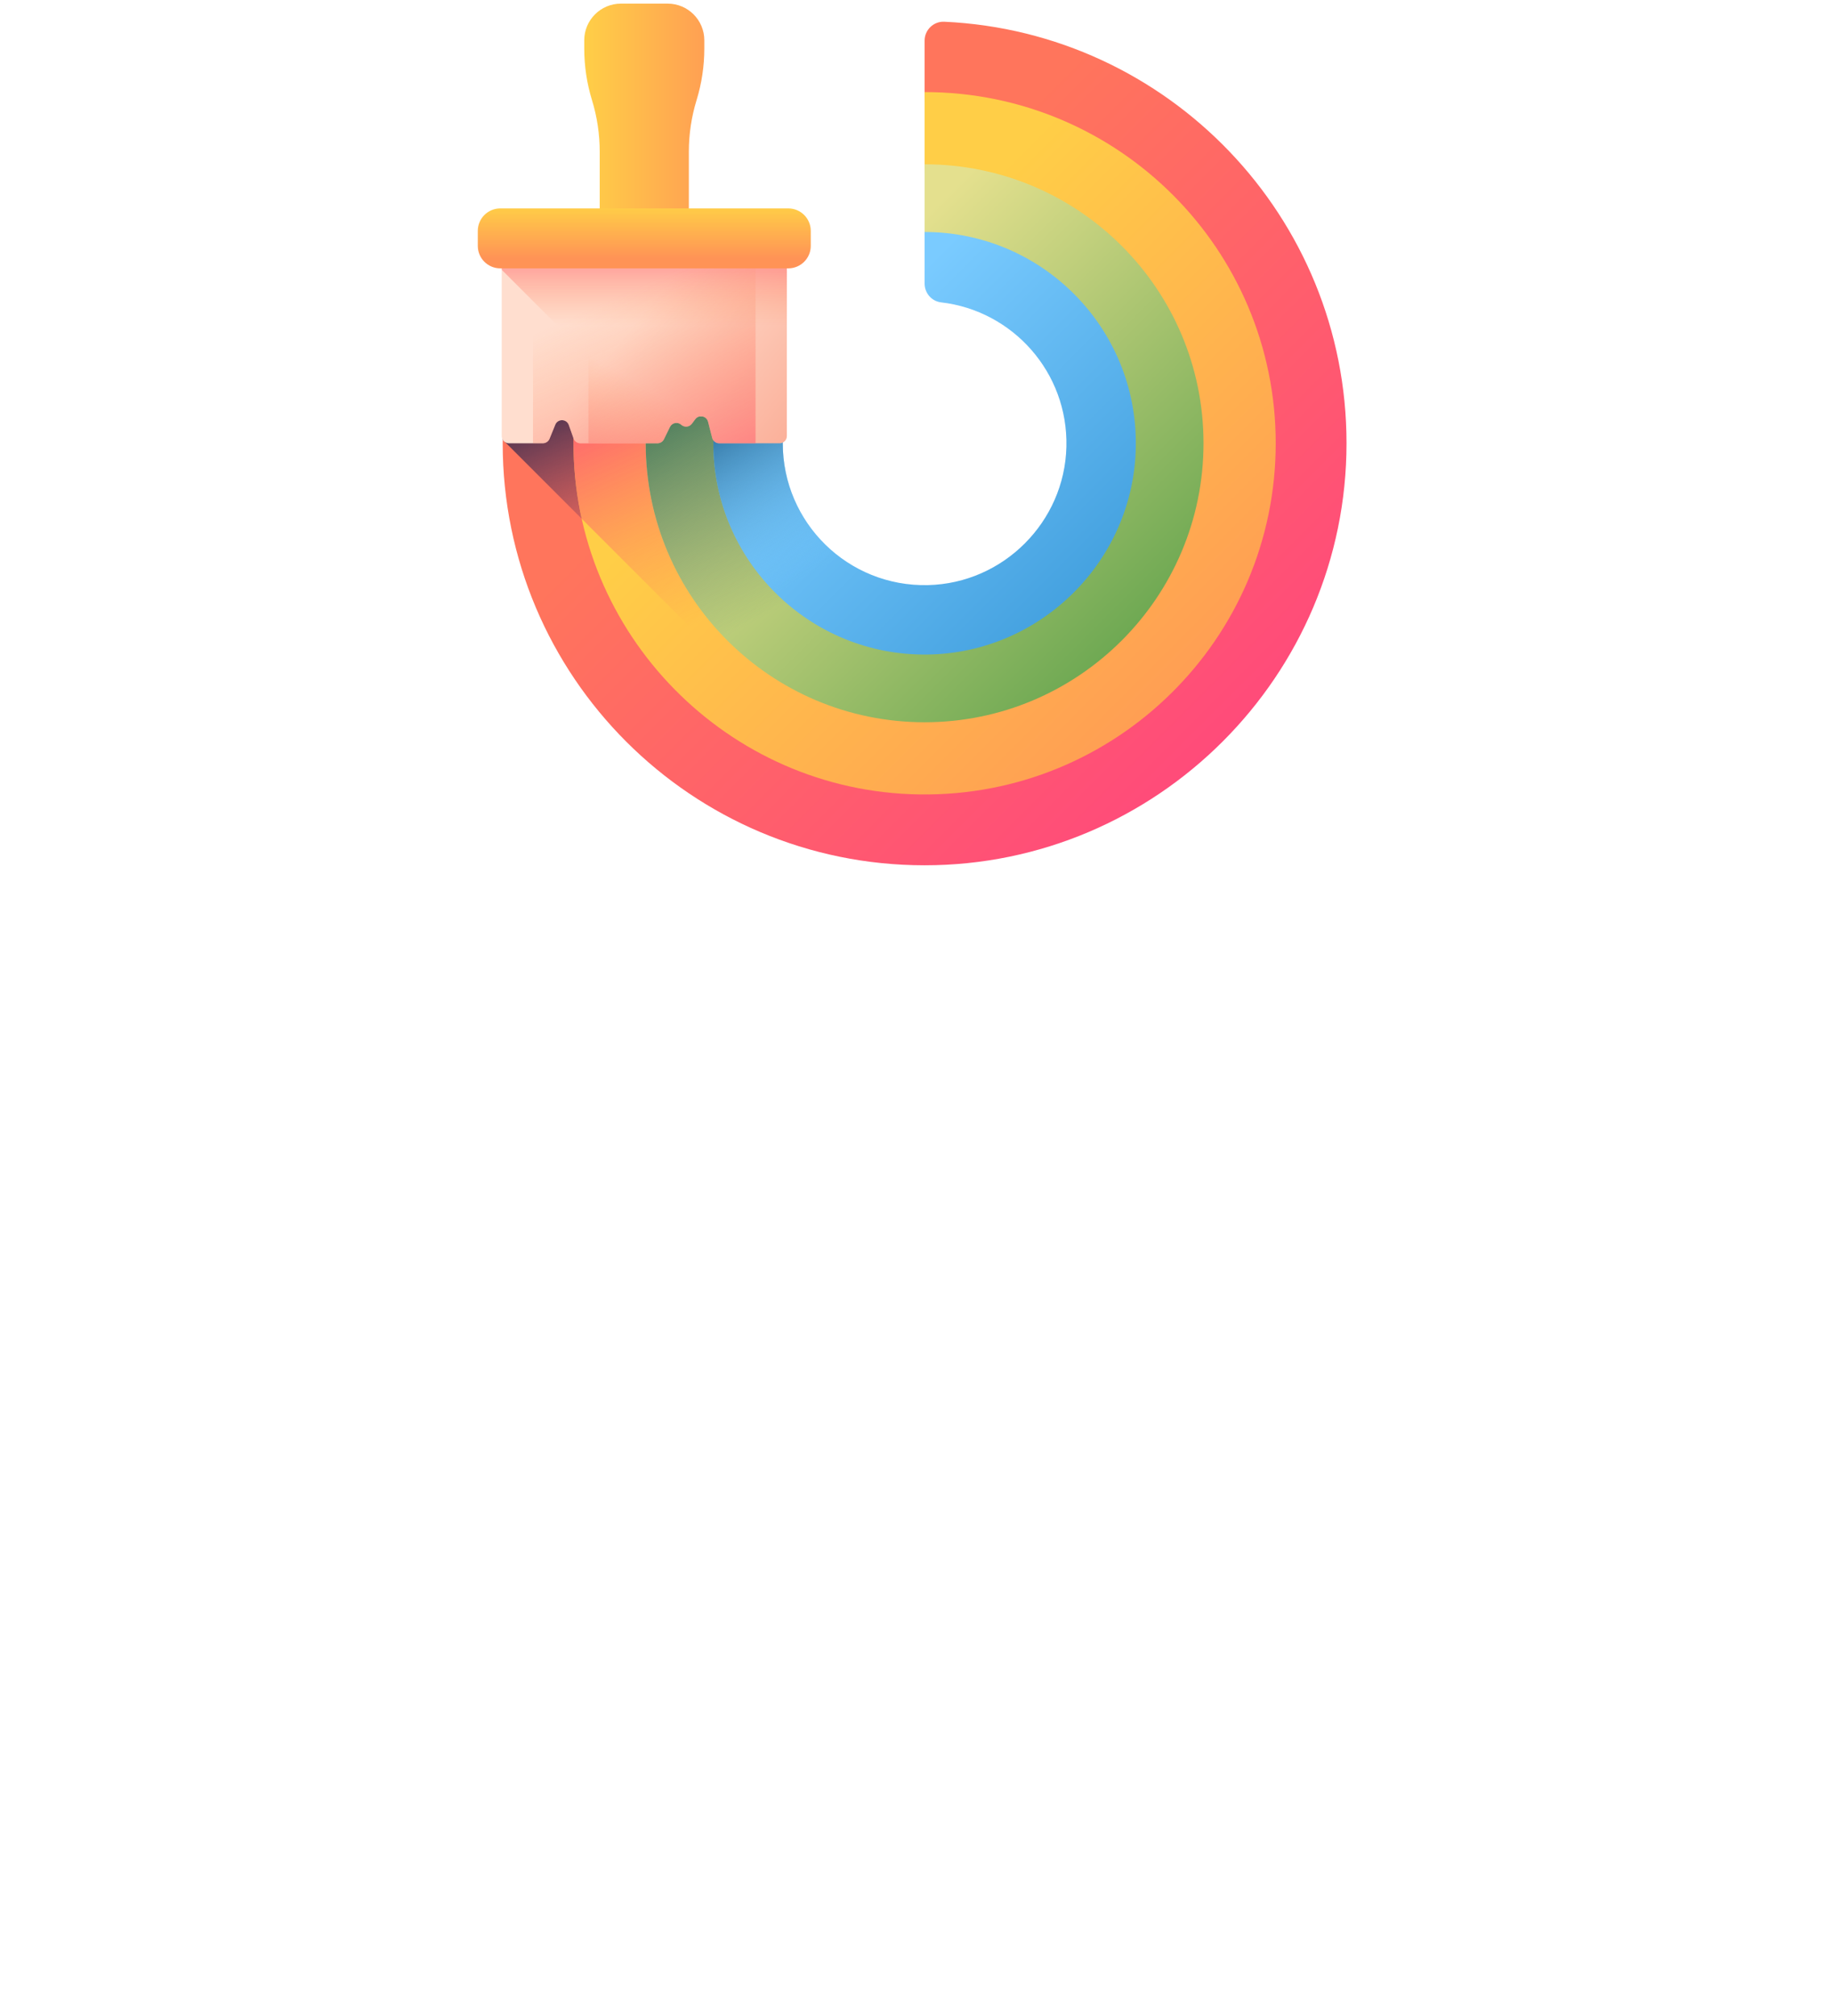 <svg width="211" height="232" viewBox="0 0 211 232" fill="none" xmlns="http://www.w3.org/2000/svg">
<g clip-path="url(#clip0_51_3495)">
<path d="M106.433 4.679V10.599L107.609 31.264C107.609 32.359 107.243 33.692 108.33 33.818C116.58 34.773 124.133 42.86 123.932 51.411C123.727 60.071 115.488 68.311 106.827 68.515C97.631 68.732 89.125 60.163 89.125 51.016C89.125 49.957 89.03 48.922 89.223 47.92H57.962C57.898 48.943 57.865 49.976 57.865 51.016C57.865 77.839 79.609 99.584 106.432 99.584C133.19 99.584 155 77.773 155 51.016C155 24.953 134.47 3.685 108.699 2.501C107.463 2.444 106.433 3.441 106.433 4.679Z" fill="url(#paint0_linear_51_3495)"/>
<path d="M106.639 68.711C97.529 68.823 88.929 60.1 88.929 51.016C88.929 49.956 89.03 48.922 89.223 47.919H57.962C57.907 48.809 57.876 49.704 57.868 50.606L106.639 99.377V68.711Z" fill="url(#paint1_linear_51_3495)"/>
<path d="M106.433 10.598V19.127L107.413 31.264C107.413 32.358 107.988 33.979 109.075 34.105C117.325 35.06 123.837 42.792 123.636 51.343C123.431 60.004 115.299 68.008 106.639 68.213C97.442 68.43 89.321 60.163 89.321 51.016C89.321 49.956 89.422 48.922 89.615 47.919H66.132C66.058 48.899 66.018 49.888 66.015 50.887C65.946 72.947 83.776 91.11 105.834 91.429C128.43 91.756 146.85 73.538 146.85 51.016C146.85 28.693 128.755 10.598 106.433 10.598Z" fill="url(#paint2_linear_51_3495)"/>
<path d="M66.962 59.7L97.755 90.493C100.363 91.067 103.065 91.389 105.834 91.429C106.103 91.433 106.371 91.432 106.639 91.431V68.711C97.529 68.823 89.125 60.1 89.125 51.016C89.125 49.956 89.226 48.922 89.419 47.919H66.132C66.058 48.899 66.018 49.889 66.015 50.888C66.006 53.91 66.334 56.859 66.962 59.7Z" fill="url(#paint3_linear_51_3495)"/>
<path d="M106.433 18.91V26.738L107.217 31.46C107.217 32.555 107.243 33.888 108.33 34.014C116.58 34.969 123.741 42.86 123.539 51.41C123.335 60.071 115.488 67.918 106.827 68.123C97.631 68.34 89.125 60.163 89.125 51.016C89.125 49.956 89.226 48.922 89.419 47.919H74.474C74.377 48.939 74.327 49.971 74.327 51.016C74.327 68.747 88.701 83.121 106.432 83.121C124.147 83.122 138.539 68.73 138.538 51.015C138.538 33.284 124.164 18.91 106.433 18.91Z" fill="url(#paint4_linear_51_3495)"/>
<path d="M106.432 83.122C106.501 83.122 106.57 83.119 106.639 83.119V68.319C97.529 68.431 89.125 60.1 89.125 51.016C89.125 49.956 89.226 48.922 89.419 47.919H74.474C74.377 48.939 74.327 49.971 74.327 51.016C74.327 68.747 88.701 83.122 106.432 83.122Z" fill="url(#paint5_linear_51_3495)"/>
<path d="M106.433 26.701V32.637C106.433 33.731 107.243 34.672 108.33 34.798C116.58 35.753 122.957 42.86 122.755 51.41C122.551 60.071 115.488 67.134 106.827 67.338C97.631 67.556 90.105 60.163 90.105 51.016C90.105 49.957 90.206 48.922 90.4 47.919H82.313C82.184 48.933 82.117 49.967 82.117 51.016C82.117 64.56 93.192 75.518 106.779 75.329C119.875 75.147 130.563 64.459 130.746 51.363C130.935 37.775 119.976 26.701 106.433 26.701Z" fill="url(#paint6_linear_51_3495)"/>
<path d="M106.639 75.329V67.338C97.529 67.45 90.105 60.1 90.105 51.016C90.105 49.956 90.206 48.922 90.4 47.919H82.313C82.184 48.933 82.117 49.967 82.117 51.016C82.117 64.513 93.116 75.441 106.639 75.329Z" fill="url(#paint7_linear_51_3495)"/>
<path d="M76.853 0.417H71.476C69.144 0.417 67.254 2.307 67.254 4.638V5.589C67.254 7.599 67.554 9.599 68.144 11.521C68.734 13.443 69.034 15.442 69.034 17.452V27.446H79.295V17.452C79.295 15.442 79.595 13.443 80.185 11.521C80.775 9.599 81.075 7.599 81.075 5.589V4.638C81.075 2.307 79.184 0.417 76.853 0.417Z" fill="url(#paint8_linear_51_3495)"/>
<path d="M57.752 27.844V50.184C57.752 50.644 58.124 51.016 58.584 51.016H62.49C62.829 51.016 63.133 50.811 63.261 50.498L63.921 48.878C64.209 48.17 65.22 48.193 65.475 48.914L66.024 50.463C66.142 50.794 66.456 51.016 66.808 51.016H75.68C75.998 51.016 76.287 50.836 76.427 50.551L77.119 49.14C77.362 48.644 78.011 48.518 78.422 48.888C78.785 49.215 79.352 49.159 79.644 48.767L80.034 48.247C80.452 47.687 81.332 47.862 81.505 48.539L81.98 50.391C82.074 50.759 82.406 51.016 82.785 51.016H89.746C90.205 51.016 90.577 50.644 90.577 50.184V27.844H57.752Z" fill="url(#paint9_linear_51_3495)"/>
<path d="M57.752 31.047L76.699 49.995L77.119 49.139C77.362 48.644 78.011 48.518 78.422 48.887C78.785 49.214 79.352 49.159 79.644 48.767L80.034 48.246C80.452 47.687 81.332 47.861 81.506 48.538L81.98 50.39C82.074 50.758 82.406 51.016 82.785 51.016H89.746C90.205 51.016 90.577 50.644 90.577 50.184V27.844H57.752V31.047Z" fill="url(#paint10_linear_51_3495)"/>
<path d="M86.974 27.844H61.356V51.016H62.49C62.829 51.016 63.133 50.811 63.261 50.498L63.921 48.878C64.209 48.17 65.22 48.193 65.475 48.914L66.024 50.462C66.142 50.794 66.456 51.016 66.808 51.016H75.68C75.998 51.016 76.287 50.836 76.427 50.55L77.119 49.139C77.362 48.644 78.012 48.518 78.422 48.887C78.785 49.214 79.352 49.159 79.644 48.767L80.034 48.247C80.452 47.687 81.332 47.862 81.506 48.538L81.98 50.391C82.074 50.759 82.406 51.016 82.785 51.016H86.973V27.844H86.974Z" fill="url(#paint11_linear_51_3495)"/>
<path d="M80.594 27.844H67.735V51.016H75.68C75.998 51.016 76.287 50.836 76.427 50.55L77.119 49.139C77.362 48.644 78.012 48.518 78.422 48.887C78.786 49.214 79.352 49.159 79.645 48.767L80.034 48.247C80.181 48.051 80.384 47.947 80.594 47.921L80.594 27.844Z" fill="url(#paint12_linear_51_3495)"/>
<path d="M90.741 30.885H57.589C56.159 30.885 55 29.726 55 28.296V26.574C55 25.144 56.159 23.985 57.589 23.985H90.741C92.17 23.985 93.329 25.144 93.329 26.574V28.296C93.329 29.726 92.17 30.885 90.741 30.885Z" fill="url(#paint13_linear_51_3495)"/>
</g>
<defs>
<linearGradient id="paint0_linear_51_3495" x1="92.912" y1="37.495" x2="152.157" y2="96.741" gradientUnits="userSpaceOnUse">
<stop stop-color="#FF755C"/>
<stop offset="1" stop-color="#FF4181"/>
</linearGradient>
<linearGradient id="paint1_linear_51_3495" x1="82.402" y1="60.006" x2="74.273" y2="40.947" gradientUnits="userSpaceOnUse">
<stop stop-color="#843561" stop-opacity="0"/>
<stop offset="1" stop-color="#3A2F4D"/>
</linearGradient>
<linearGradient id="paint2_linear_51_3495" x1="95.007" y1="39.562" x2="144.569" y2="89.124" gradientUnits="userSpaceOnUse">
<stop stop-color="#FFCE47"/>
<stop offset="1" stop-color="#FF9356"/>
</linearGradient>
<linearGradient id="paint3_linear_51_3495" x1="88.507" y1="68.026" x2="75.053" y2="37.895" gradientUnits="userSpaceOnUse">
<stop stop-color="#FF755C" stop-opacity="0"/>
<stop offset="1" stop-color="#FF4181"/>
</linearGradient>
<linearGradient id="paint4_linear_51_3495" x1="93.373" y1="37.957" x2="129.119" y2="73.702" gradientUnits="userSpaceOnUse">
<stop stop-color="#E4E08E"/>
<stop offset="1" stop-color="#6FA953"/>
</linearGradient>
<linearGradient id="paint5_linear_51_3495" x1="92.927" y1="68.274" x2="79.83" y2="43.621" gradientUnits="userSpaceOnUse">
<stop stop-color="#43765A" stop-opacity="0"/>
<stop offset="1" stop-color="#43765A"/>
</linearGradient>
<linearGradient id="paint6_linear_51_3495" x1="96.244" y1="40.827" x2="123.598" y2="68.181" gradientUnits="userSpaceOnUse">
<stop stop-color="#7ACBFF"/>
<stop offset="1" stop-color="#45A2E0"/>
</linearGradient>
<linearGradient id="paint7_linear_51_3495" x1="95.704" y1="64.737" x2="85.474" y2="47.079" gradientUnits="userSpaceOnUse">
<stop stop-color="#7ACBFF" stop-opacity="0"/>
<stop offset="1" stop-color="#2F73A0"/>
</linearGradient>
<linearGradient id="paint8_linear_51_3495" x1="67.458" y1="13.931" x2="84.837" y2="13.931" gradientUnits="userSpaceOnUse">
<stop stop-color="#FFCE47"/>
<stop offset="1" stop-color="#FF9356"/>
</linearGradient>
<linearGradient id="paint9_linear_51_3495" x1="72.509" y1="37.848" x2="93.343" y2="54.993" gradientUnits="userSpaceOnUse">
<stop stop-color="#FFDECF"/>
<stop offset="1" stop-color="#FAA68E"/>
</linearGradient>
<linearGradient id="paint10_linear_51_3495" x1="74.165" y1="37.385" x2="74.165" y2="23.956" gradientUnits="userSpaceOnUse">
<stop stop-color="#FF9356" stop-opacity="0"/>
<stop offset="1" stop-color="#FF4181"/>
</linearGradient>
<linearGradient id="paint11_linear_51_3495" x1="71.622" y1="33.827" x2="87.272" y2="68.316" gradientUnits="userSpaceOnUse">
<stop stop-color="#FF9356" stop-opacity="0"/>
<stop offset="1" stop-color="#FF4181"/>
</linearGradient>
<linearGradient id="paint12_linear_51_3495" x1="71.275" y1="42.828" x2="59.513" y2="62.964" gradientUnits="userSpaceOnUse">
<stop stop-color="#FF9356" stop-opacity="0"/>
<stop offset="1" stop-color="#FF4181"/>
</linearGradient>
<linearGradient id="paint13_linear_51_3495" x1="74.165" y1="23.788" x2="74.165" y2="29.746" gradientUnits="userSpaceOnUse">
<stop stop-color="#FFCE47"/>
<stop offset="1" stop-color="#FF9356"/>
</linearGradient>
<clipPath id="clip0_51_3495">
<rect width="100" height="100" fill="white" transform="translate(55)"/>
</clipPath>
</defs>
</svg>
